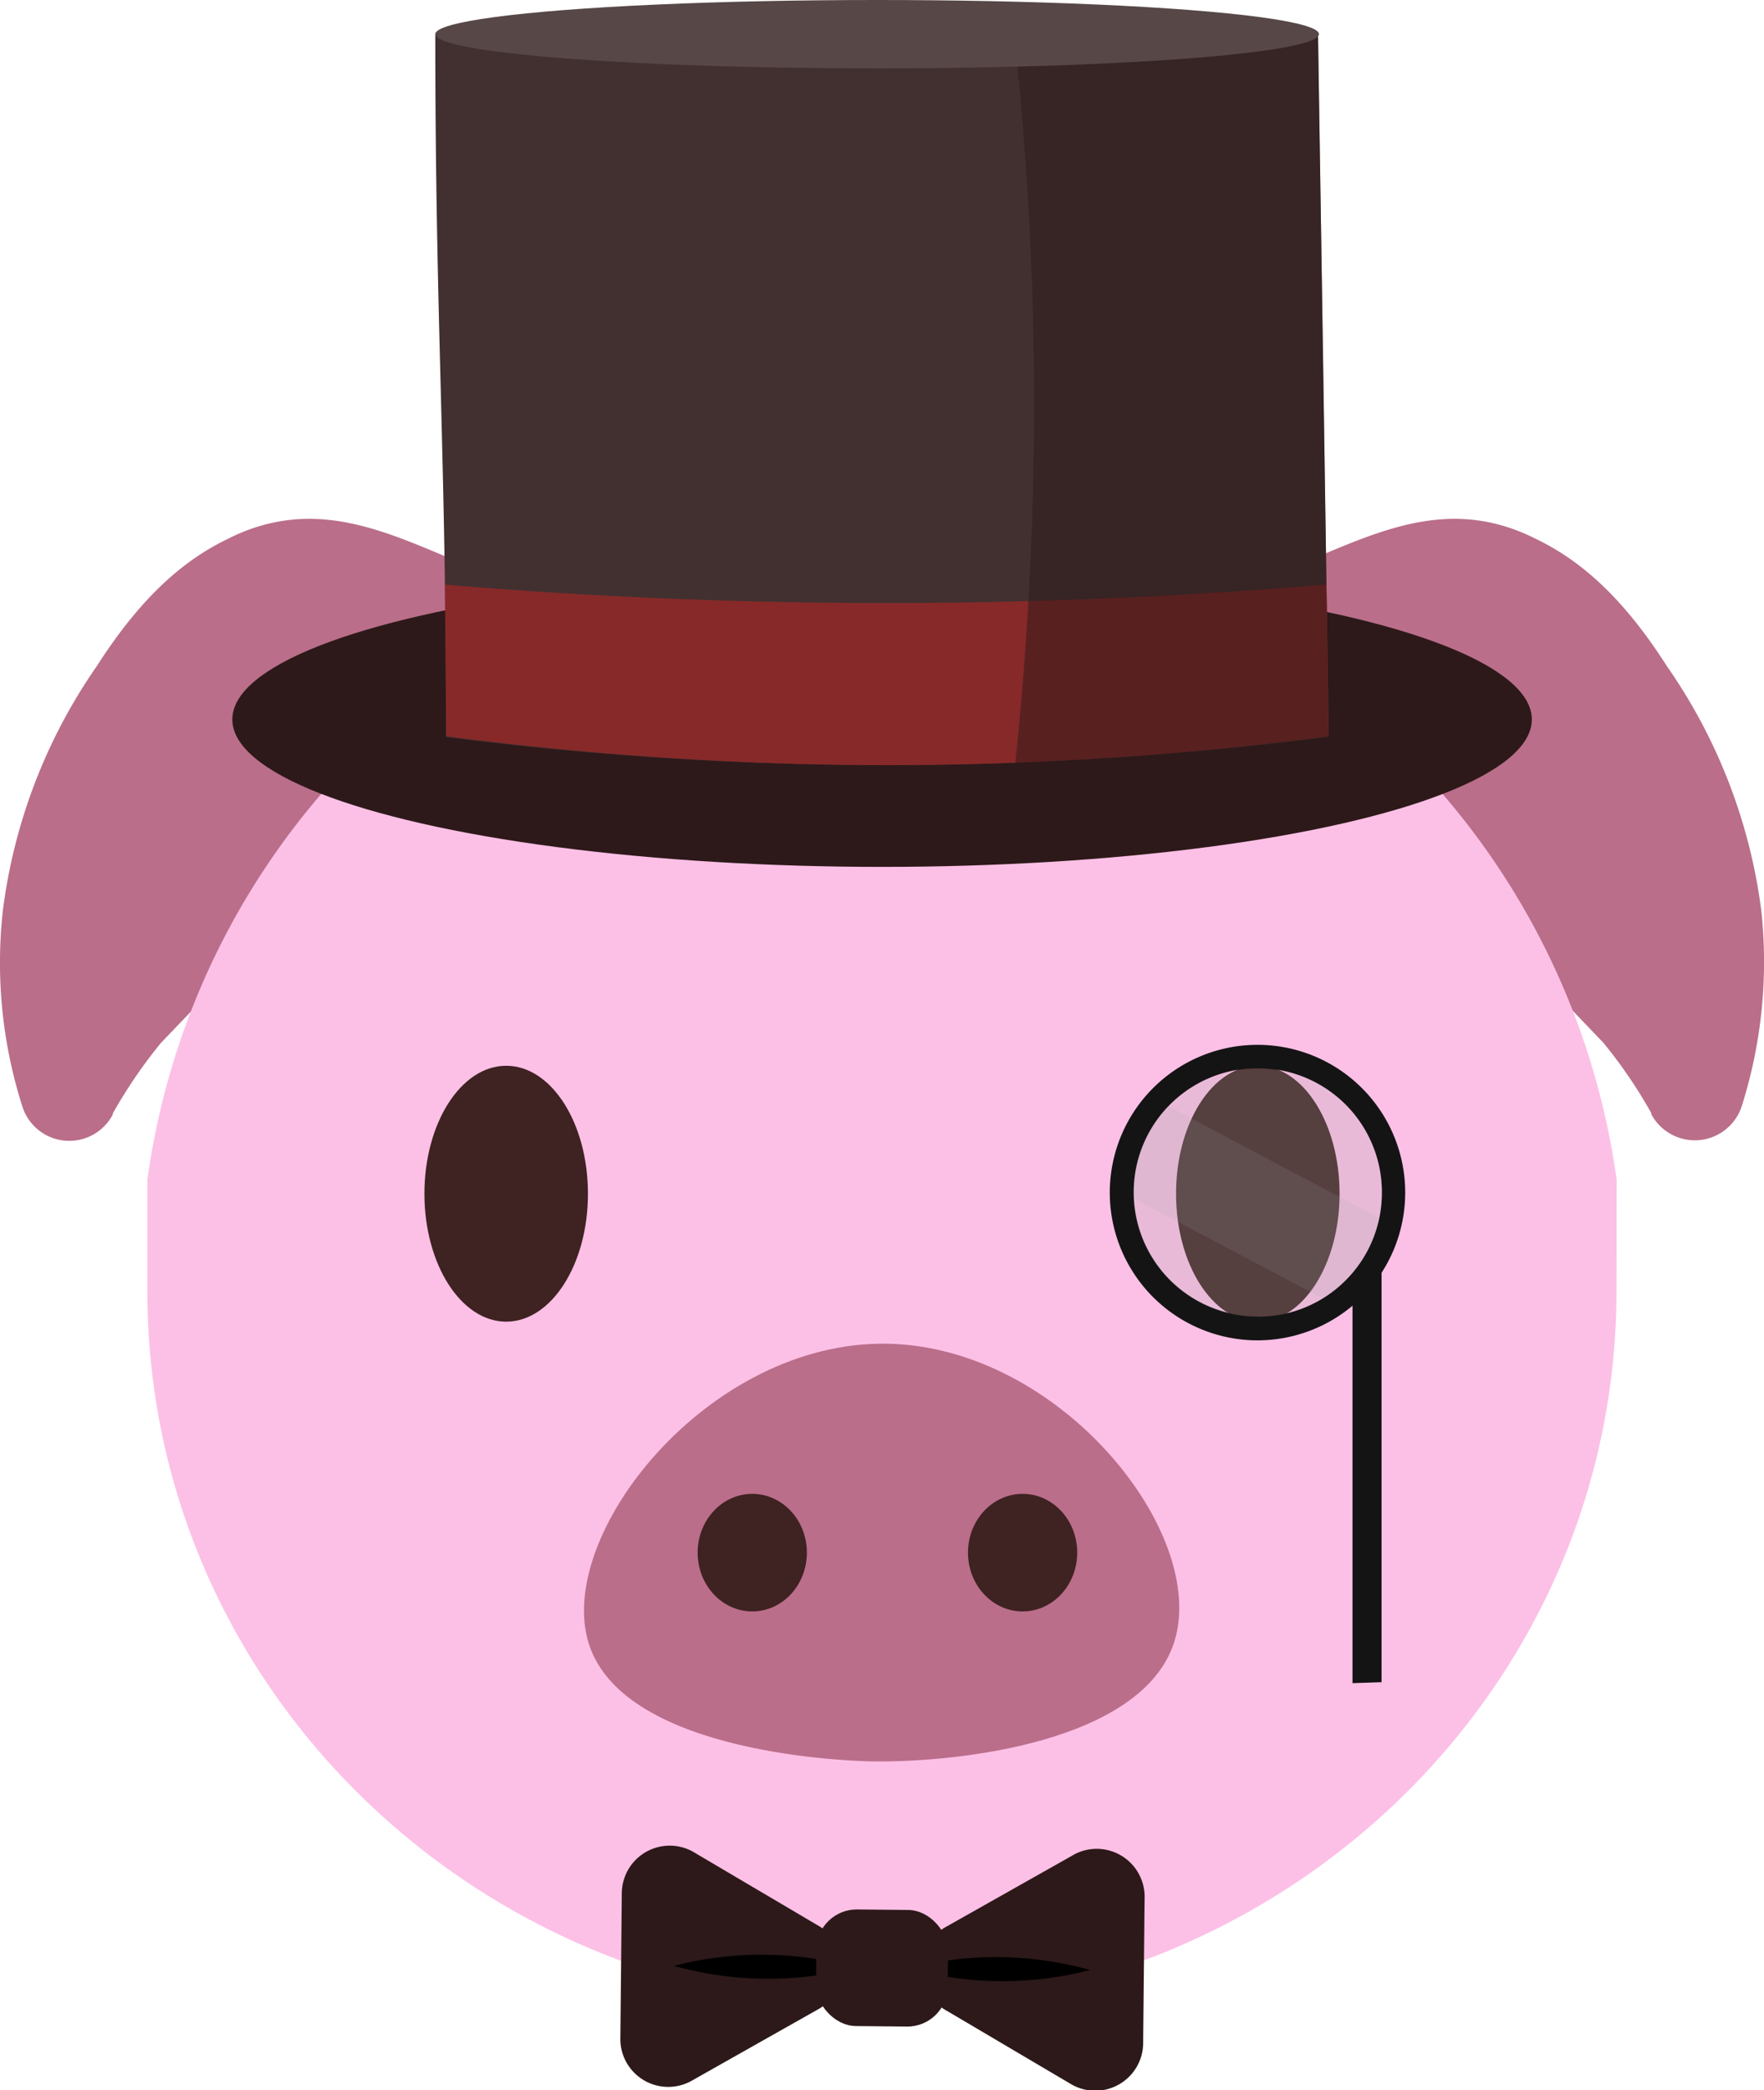 <svg xmlns="http://www.w3.org/2000/svg" viewBox="0 0 110.47 130.86"><defs><style>.cls-1{fill:#ba6e8a;}.cls-2{fill:#fcc0e6;}.cls-3{fill:#3f2222;}.cls-4,.cls-7{fill:#2d1919;}.cls-5{fill:#423030;}.cls-6{fill:#872929;}.cls-7{opacity:0.5;}.cls-8{fill:#574747;}.cls-9{fill:#141414;}.cls-10{opacity:0.33;}.cls-11,.cls-12{fill:#a3a3a3;}.cls-11{opacity:0.68;}</style></defs><g id="Layer_2" data-name="Layer 2"><g id="Layer_11" data-name="Layer 11"><path class="cls-1" d="M35.11,39.14a33,33,0,0,0-7.65-4.49c-3.51-1.47-7-2.86-10.94-1.79a11.68,11.68,0,0,0-2.16.83c-2.57,1.22-5.32,3.36-8.29,8A34.3,34.3,0,0,0,.18,57,29.59,29.59,0,0,0,1.41,69.3a3.08,3.08,0,0,0,5.65.48l0-.07a31.27,31.27,0,0,1,3-4.4"/><path class="cls-1" d="M75.37,39.14A32.59,32.59,0,0,1,83,34.65c3.51-1.47,7-2.86,10.93-1.79a11.68,11.68,0,0,1,2.16.83c2.57,1.22,5.33,3.36,8.29,8A34.41,34.41,0,0,1,110.3,57a29.93,29.93,0,0,1-1.23,12.27,3.09,3.09,0,0,1-5.66.48l0-.07a30.44,30.44,0,0,0-3-4.4"/><path class="cls-2" d="M101.24,73.84A46.8,46.8,0,0,0,54.33,33.45a46.79,46.79,0,0,0-45.1,40.4v7c0,24.75,20.6,44.81,46,44.81s46-20.06,46-44.81h0Z"/><g id="Nose"><path class="cls-1" d="M73.54,102.78c2.15-6.79-7.14-18.48-18-18.66-11.19-.18-20.83,12-18.66,18.8,2.24,7,16.78,7.34,17.81,7.35C60,110.34,71.55,109.07,73.54,102.78Z"/><ellipse class="cls-3" cx="47.11" cy="97.2" rx="3.42" ry="3.68"/><ellipse class="cls-3" cx="64.04" cy="97.2" rx="3.42" ry="3.68"/></g><ellipse class="cls-3" cx="78.77" cy="74.73" rx="5.12" ry="8.01"/><ellipse class="cls-3" cx="31.7" cy="74.73" rx="5.12" ry="8.01"/><ellipse class="cls-4" cx="55.24" cy="45.04" rx="40.69" ry="9.23"/><path class="cls-5" d="M83.21,46.14A218.65,218.65,0,0,1,55.07,47.9a218.83,218.83,0,0,1-27.14-1.76c0-18-.67-26-.67-44,7.22-1.86,16.66-.91,28.28-.81,10.72.1,20.13-1,27,.81Q82.89,24.14,83.21,46.14Z"/><path class="cls-6" d="M55.5,37.75c-9.85,0-19.09-.43-27.63-1.15,0,2.9.06,6,.06,9.49A214.43,214.43,0,0,0,55.07,47.9a212.81,212.81,0,0,0,28.14-1.81l-.14-9.5C74.55,37.31,65.33,37.75,55.5,37.75Z"/><path class="cls-7" d="M82.54,2.16C77.41.84,70.86,1.1,63.41,1.27A215,215,0,0,1,64.76,24.8a218.06,218.06,0,0,1-1.18,23c7.09-.26,13.67-.84,19.63-1.6Q82.88,24.17,82.54,2.16Z"/><ellipse class="cls-8" cx="54.93" cy="2.14" rx="27.67" ry="2.14"/><path class="cls-4" d="M67.09,116.2l-7.8,4.4a3,3,0,0,0,0,5.28L67,130.43a3,3,0,0,0,4.59-2.59l.09-9A3,3,0,0,0,67.09,116.2Z"/><path d="M56.87,123.22a21.93,21.93,0,0,1,11.4.11,22,22,0,0,1-11.4-.11Z"/><path class="cls-4" d="M43.53,116l7.71,4.55a3,3,0,0,1-.06,5.27l-7.79,4.4a3,3,0,0,1-4.54-2.68l.09-9A3,3,0,0,1,43.53,116Z"/><path d="M53.6,123.18a22,22,0,0,1-11.4-.11,22,22,0,0,1,11.4.11Z"/><rect class="cls-4" x="51.11" y="119.55" width="8.25" height="7.3" rx="2.53" transform="translate(1.23 -0.54) rotate(0.57)"/><path class="cls-9" d="M78.77,65.41A9.25,9.25,0,1,0,88,74.66,9.25,9.25,0,0,0,78.77,65.41Zm0,17a7.77,7.77,0,1,1,7.77-7.77A7.76,7.76,0,0,1,78.77,82.43Z"/><g class="cls-10"><path class="cls-11" d="M78.77,82.43a7.69,7.69,0,0,0,4.06-1.15L71,75.05A7.76,7.76,0,0,0,78.77,82.43Z"/><path class="cls-12" d="M86.38,76.25l-13.21-7A7.74,7.74,0,0,0,71,74.66c0,.13,0,.26,0,.39l11.81,6.23A7.8,7.8,0,0,0,86.38,76.25Z"/><path class="cls-11" d="M86.54,74.66a7.77,7.77,0,0,0-13.37-5.38l13.21,7A8.32,8.32,0,0,0,86.54,74.66Z"/></g><polygon class="cls-9" points="86.52 105.31 84.7 105.37 84.7 80.92 86.52 79.62 86.52 105.31"/></g></g></svg>